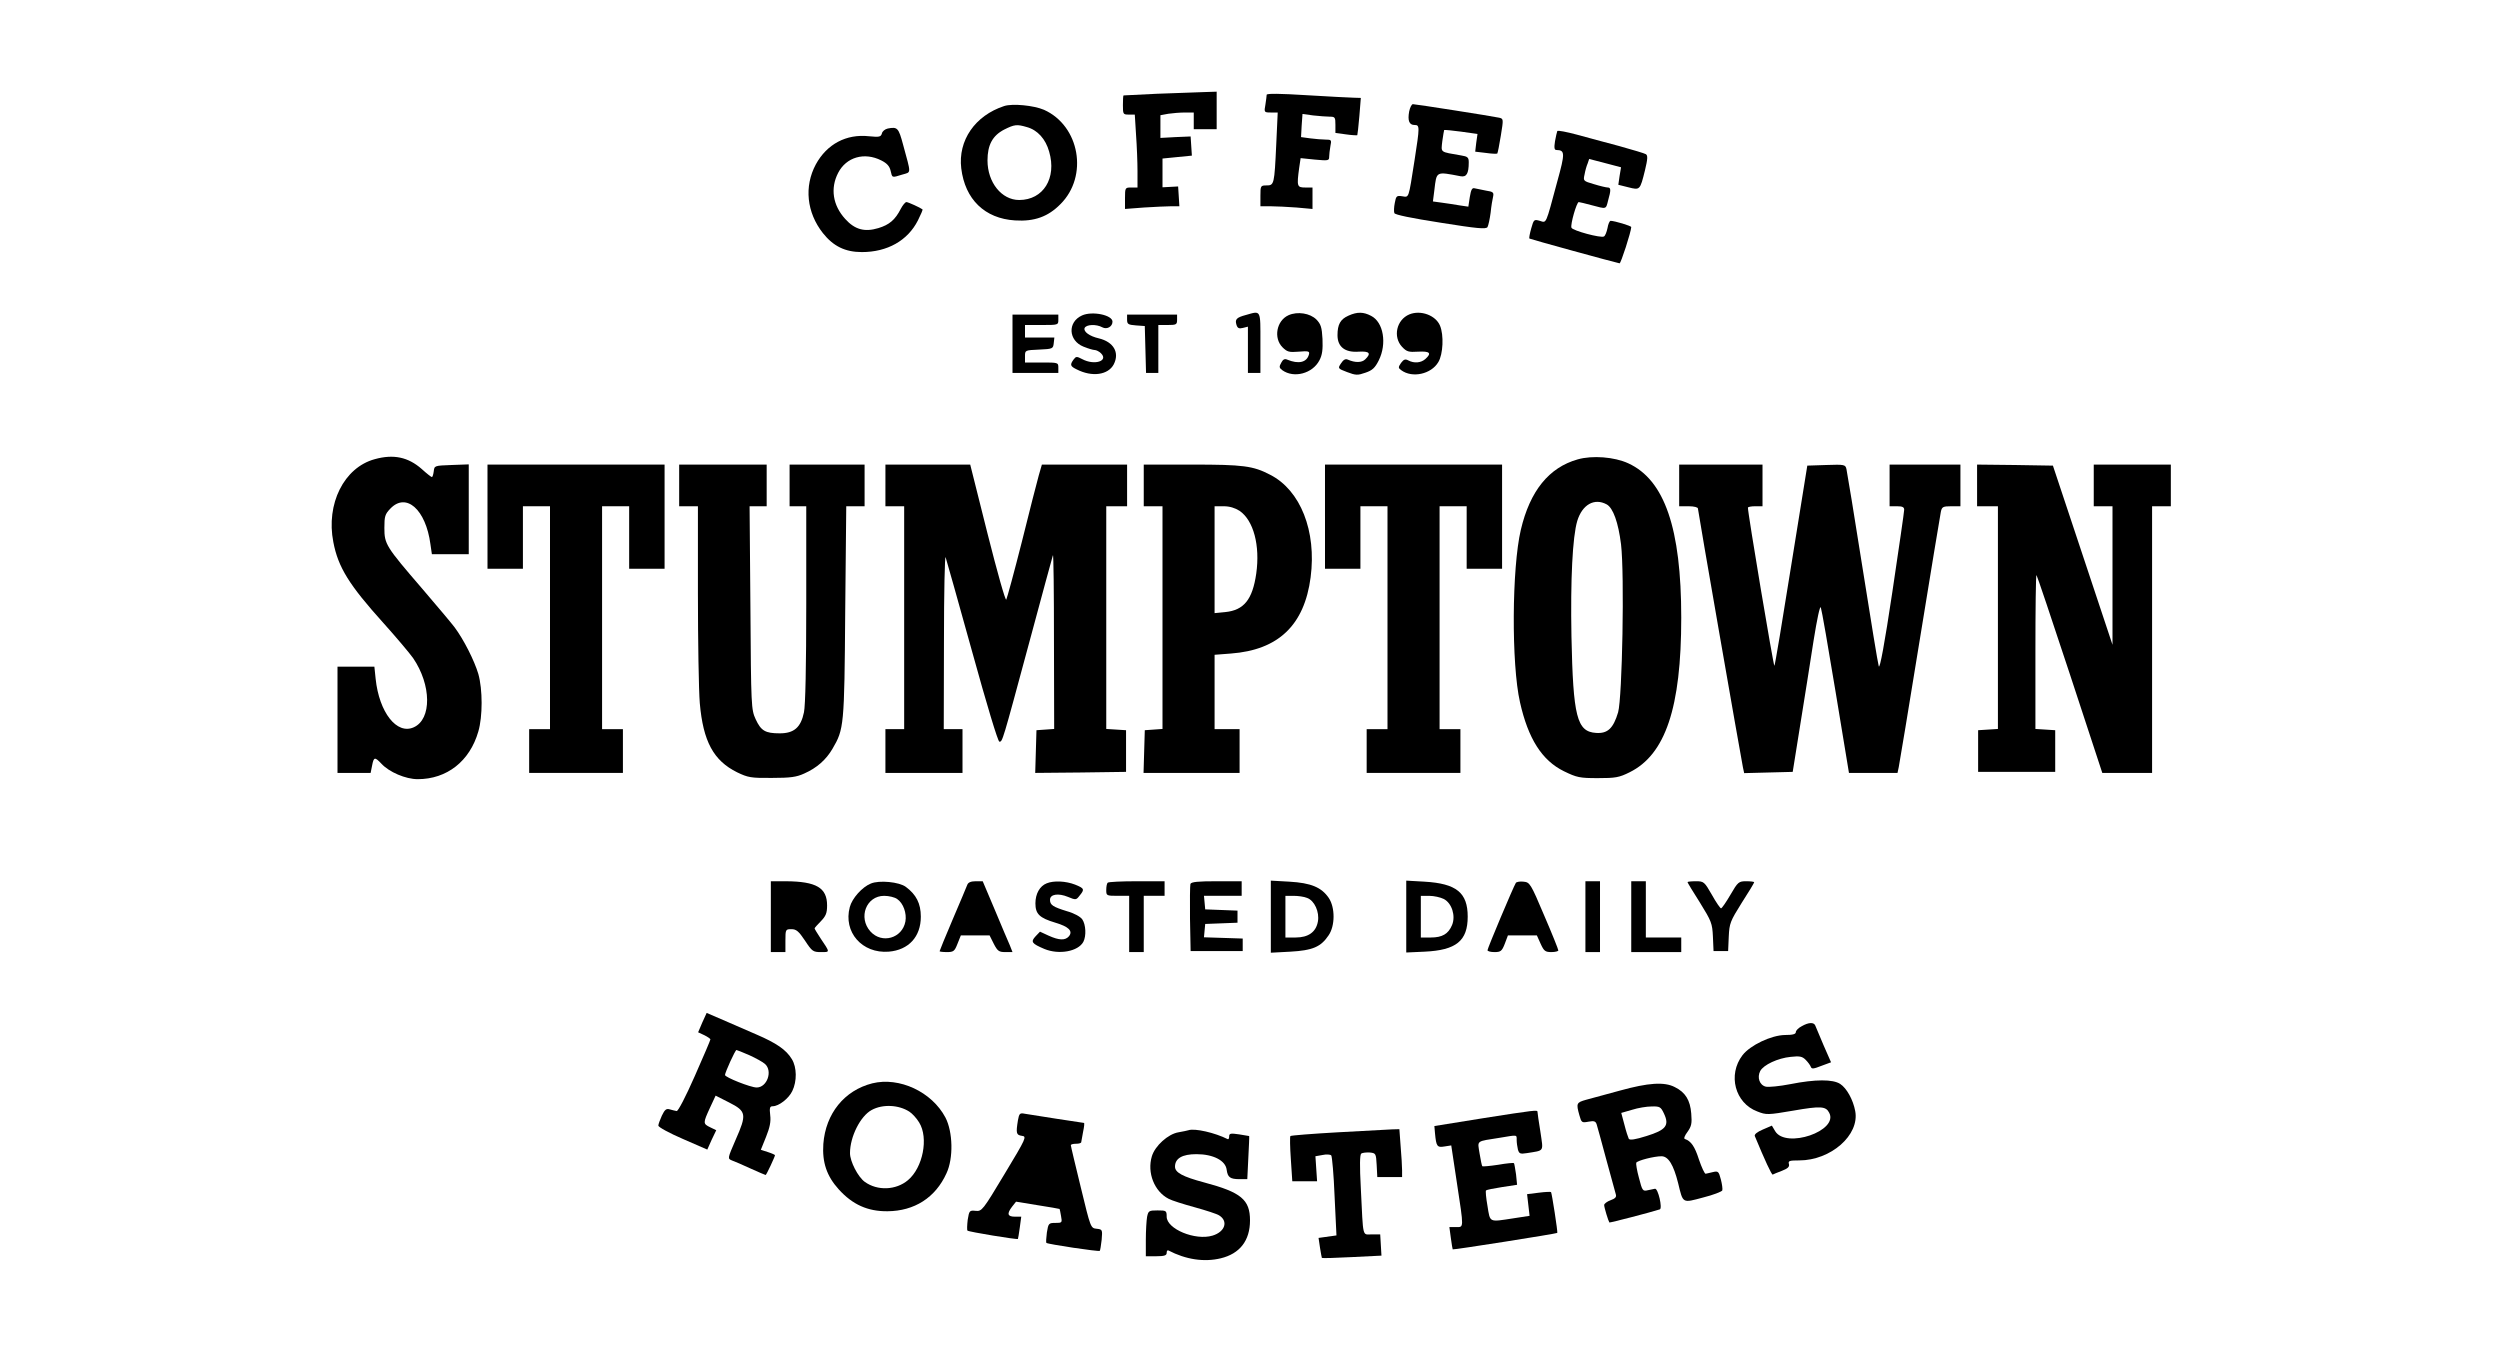 <?xml version="1.0" standalone="no"?>
<!DOCTYPE svg PUBLIC "-//W3C//DTD SVG 20010904//EN"
 "http://www.w3.org/TR/2001/REC-SVG-20010904/DTD/svg10.dtd">
<svg version="1.0" xmlns="http://www.w3.org/2000/svg"
 width="1200pt" height="650pt" viewBox="0 0 1200 650"
 preserveAspectRatio="xMidYMid meet">
<g transform="translate(0,650) scale(0.1,-0.1)"
fill="#000000" stroke="none">
<path d="M5555 6050 c-88 -4 -161 -8 -162 -8 -2 -1 -3 -22 -3 -47 0 -43 1 -45
28 -45 l29 0 6 -97 c4 -54 7 -133 7 -175 l0 -78 -30 0 c-29 0 -30 -1 -30 -51
l0 -52 92 7 c50 3 109 6 130 6 l39 0 -3 48 -3 47 -37 -2 -38 -2 0 69 0 69 70
7 71 7 -3 46 -3 46 -72 -3 -73 -4 0 55 0 54 38 7 c20 3 56 6 80 6 l42 0 0 -40
0 -40 55 0 55 0 0 90 0 90 -62 -2 c-35 -1 -135 -5 -223 -8z"/>
<path d="M6080 6045 c0 -5 -3 -27 -6 -47 -7 -37 -6 -38 26 -38 l33 0 -7 -152
c-9 -194 -10 -198 -47 -198 -28 0 -29 -2 -29 -50 l0 -50 48 0 c27 0 83 -3 125
-6 l77 -7 0 52 0 51 -35 0 c-39 0 -41 5 -29 94 l7 47 68 -7 c65 -6 69 -5 69
13 0 11 3 35 6 52 6 29 5 31 -23 31 -17 0 -50 3 -74 6 l-44 6 3 55 4 56 51 -7
c29 -3 64 -6 80 -6 25 0 27 -3 27 -39 l0 -39 51 -7 c27 -4 52 -5 54 -4 1 2 6
43 10 92 l7 87 -33 1 c-19 0 -121 6 -226 12 -128 8 -193 9 -193 2z"/>
<path d="M4820 5991 c-140 -46 -222 -165 -206 -299 18 -149 113 -241 258 -250
93 -6 159 18 218 78 135 134 93 376 -79 453 -49 21 -151 31 -191 18z m109
-101 c51 -14 90 -57 107 -118 37 -127 -28 -232 -144 -232 -84 0 -152 84 -152
190 0 74 24 119 80 148 50 25 61 26 109 12z"/>
<path d="M6764 5965 c-8 -44 0 -65 26 -65 25 0 25 -7 0 -168 -30 -191 -26
-179 -60 -174 -26 4 -29 1 -35 -32 -4 -20 -5 -42 -2 -49 3 -8 81 -24 222 -46
175 -28 218 -32 225 -21 4 7 11 38 15 69 3 31 9 66 12 78 4 19 0 23 -34 28
-21 4 -45 9 -54 11 -13 4 -18 -6 -24 -42 l-7 -46 -41 6 c-23 4 -62 10 -85 13
l-44 6 7 55 c11 91 6 89 126 66 28 -5 39 12 39 67 0 23 -5 28 -37 33 -103 18
-96 12 -90 68 4 28 8 52 9 54 2 1 39 -2 82 -8 l78 -11 -6 -42 -5 -43 51 -6
c27 -4 52 -5 55 -3 2 3 10 41 17 86 13 80 13 81 -8 86 -31 7 -401 65 -414 65
-6 0 -14 -16 -18 -35z"/>
<path d="M4261 5883 c-13 -3 -26 -13 -28 -24 -5 -16 -12 -18 -62 -13 -109 12
-202 -38 -255 -135 -57 -106 -44 -231 34 -330 50 -63 107 -91 187 -91 122 0
220 55 269 152 14 28 24 51 22 53 -10 8 -69 35 -77 35 -6 0 -18 -15 -27 -32
-27 -53 -55 -77 -108 -93 -66 -20 -113 -7 -159 44 -60 66 -72 147 -34 221 39
76 126 101 207 60 28 -14 40 -28 45 -50 8 -34 5 -34 56 -18 44 13 43 -1 4 143
-22 82 -27 87 -74 78z"/>
<path d="M7475 5871 c-2 -5 -7 -27 -11 -49 -5 -32 -3 -42 7 -42 41 -1 42 -14
4 -151 -57 -212 -51 -199 -84 -189 -28 8 -29 6 -41 -36 -7 -25 -11 -46 -9 -49
4 -3 407 -114 433 -119 6 -1 55 150 56 174 0 6 -81 30 -99 30 -5 0 -12 -16
-15 -35 -4 -19 -11 -37 -17 -40 -14 -9 -151 28 -156 42 -6 15 25 123 35 123 4
0 32 -7 62 -15 72 -19 68 -21 79 23 14 49 14 62 -2 62 -7 0 -37 7 -66 16 -52
15 -52 16 -45 47 3 18 10 42 15 53 l7 21 77 -20 76 -20 -7 -42 -6 -42 48 -12
c56 -14 56 -15 80 82 13 54 14 71 4 77 -6 4 -64 21 -128 39 -65 17 -156 42
-204 55 -49 13 -90 21 -93 17z"/>
<path d="M5194 4986 c-71 -32 -66 -121 7 -150 22 -9 46 -16 53 -16 8 0 22 -7
31 -16 37 -37 -32 -59 -90 -28 -27 14 -30 14 -42 -2 -18 -25 -16 -32 15 -47
74 -38 151 -27 178 24 29 57 -1 108 -72 125 -44 10 -74 32 -68 49 7 18 56 20
85 4 22 -12 49 3 49 27 0 32 -97 52 -146 30z"/>
<path d="M5980 4988 c-45 -12 -53 -21 -45 -47 5 -16 12 -20 31 -15 l24 6 0
-111 0 -111 30 0 30 0 0 145 c0 161 4 154 -70 133z"/>
<path d="M6185 4987 c-58 -26 -73 -110 -29 -154 22 -22 32 -25 78 -21 47 4 53
2 49 -13 -10 -39 -50 -48 -105 -25 -11 5 -20 1 -28 -15 -11 -19 -10 -25 5 -36
56 -40 145 -16 178 47 14 26 17 52 15 103 -3 56 -8 71 -29 93 -31 31 -91 40
-134 21z"/>
<path d="M6473 4985 c-39 -17 -53 -42 -53 -94 0 -56 36 -84 102 -79 52 3 61
-8 31 -37 -16 -16 -48 -17 -84 -1 -11 5 -21 -1 -32 -18 -16 -24 -16 -25 29
-42 42 -16 51 -16 88 -3 33 11 46 23 64 59 40 80 23 184 -37 214 -36 19 -66
20 -108 1z"/>
<path d="M6765 4991 c-62 -26 -80 -108 -35 -156 22 -23 31 -26 77 -23 57 3 66
-7 35 -35 -21 -19 -54 -22 -82 -7 -15 8 -22 5 -35 -12 -14 -21 -14 -24 1 -35
53 -39 144 -19 178 39 23 38 27 130 8 175 -21 50 -93 76 -147 54z"/>
<path d="M4860 4850 l0 -140 110 0 110 0 0 25 c0 25 -1 25 -80 25 l-80 0 0 30
c0 29 0 29 68 32 65 3 67 4 70 31 l3 27 -70 0 -71 0 0 30 0 30 80 0 c79 0 80
0 80 25 l0 25 -110 0 -110 0 0 -140z"/>
<path d="M5410 4966 c0 -22 5 -25 43 -28 l42 -3 3 -112 3 -113 29 0 30 0 0
115 0 115 45 0 c41 0 45 2 45 25 l0 25 -120 0 -120 0 0 -24z"/>
<path d="M1799 4296 c-148 -40 -235 -215 -199 -398 23 -121 76 -206 240 -388
62 -69 126 -145 143 -169 88 -129 90 -293 3 -332 -81 -37 -166 71 -183 233
l-6 58 -88 0 -89 0 0 -255 0 -255 80 0 79 0 7 35 c8 42 13 43 45 9 37 -40 116
-74 174 -74 140 0 250 86 291 229 21 72 21 201 0 276 -19 64 -70 165 -114 224
-15 20 -85 103 -156 186 -174 202 -181 213 -181 291 0 56 3 66 29 93 76 79
170 -5 192 -171 l7 -48 88 0 89 0 0 215 0 216 -82 -3 c-82 -3 -83 -3 -86 -30
-2 -16 -6 -28 -9 -28 -3 0 -25 17 -49 39 -65 57 -135 72 -225 47z"/>
<path d="M7573 4295 c-138 -39 -229 -151 -273 -338 -43 -182 -46 -644 -4 -828
39 -174 105 -279 211 -331 62 -30 75 -33 163 -33 84 0 102 3 152 28 172 85
248 310 248 742 0 429 -80 661 -254 741 -67 31 -173 39 -243 19z m139 -216
c31 -17 56 -87 69 -192 17 -144 6 -734 -14 -806 -23 -77 -50 -103 -106 -99
-92 6 -110 77 -118 463 -5 273 5 478 28 555 24 78 82 111 141 79z"/>
<path d="M2340 4020 l0 -250 85 0 85 0 0 150 0 150 65 0 65 0 0 -535 0 -535
-50 0 -50 0 0 -105 0 -105 225 0 225 0 0 105 0 105 -50 0 -50 0 0 535 0 535
65 0 65 0 0 -150 0 -150 85 0 85 0 0 250 0 250 -425 0 -425 0 0 -250z"/>
<path d="M3260 4170 l0 -100 45 0 45 0 0 -417 c0 -230 4 -468 9 -528 16 -184
66 -276 179 -332 52 -25 66 -28 167 -27 89 0 118 4 155 21 61 27 105 66 136
119 55 94 57 108 61 657 l5 507 44 0 44 0 0 100 0 100 -180 0 -180 0 0 -100 0
-100 40 0 40 0 0 -470 c0 -295 -4 -488 -11 -519 -15 -73 -48 -101 -116 -101
-70 0 -90 12 -116 68 -21 46 -22 60 -25 535 l-4 487 41 0 41 0 0 100 0 100
-210 0 -210 0 0 -100z"/>
<path d="M4250 4170 l0 -100 45 0 45 0 0 -535 0 -535 -45 0 -45 0 0 -105 0
-105 185 0 185 0 0 105 0 105 -45 0 -45 0 1 423 c0 232 4 413 8 402 4 -11 61
-215 127 -452 71 -257 124 -433 131 -433 15 0 13 -7 143 475 61 226 112 415
114 420 3 6 5 -180 5 -412 l1 -422 -42 -3 -43 -3 -3 -103 -3 -102 218 2 218 3
0 100 0 100 -47 3 -48 3 0 535 0 534 50 0 50 0 0 100 0 100 -204 0 -205 0 -15
-52 c-8 -29 -45 -172 -81 -318 -37 -146 -71 -271 -75 -278 -4 -8 -43 131 -90
317 l-83 331 -203 0 -204 0 0 -100z"/>
<path d="M5490 4170 l0 -100 45 0 45 0 0 -534 0 -535 -42 -3 -43 -3 -3 -102
-3 -103 231 0 230 0 0 105 0 105 -60 0 -60 0 0 179 0 178 78 6 c228 17 353
136 383 366 29 222 -49 418 -194 492 -82 43 -130 49 -374 49 l-233 0 0 -100z
m460 -122 c67 -46 99 -166 80 -301 -18 -125 -59 -176 -149 -185 l-51 -5 0 257
0 256 44 0 c28 0 54 -8 76 -22z"/>
<path d="M6360 4020 l0 -250 85 0 85 0 0 150 0 150 65 0 65 0 0 -535 0 -535
-50 0 -50 0 0 -105 0 -105 225 0 225 0 0 105 0 105 -50 0 -50 0 0 535 0 535
65 0 65 0 0 -150 0 -150 85 0 85 0 0 250 0 250 -425 0 -425 0 0 -250z"/>
<path d="M8060 4170 l0 -100 45 0 c27 0 45 -5 45 -11 0 -11 204 -1182 216
-1242 l6 -28 116 3 117 3 36 225 c20 124 49 306 64 404 17 106 31 172 35 160
4 -10 36 -193 71 -406 l64 -388 117 0 116 0 6 28 c3 15 49 290 101 612 52 322
98 597 101 613 5 24 10 27 50 27 l44 0 0 100 0 100 -170 0 -170 0 0 -100 0
-100 35 0 c27 0 35 -4 35 -17 0 -10 -26 -188 -57 -396 -37 -247 -60 -371 -65
-355 -4 12 -39 226 -78 473 -39 248 -74 460 -77 473 -5 22 -9 23 -97 20 l-91
-3 -77 -478 c-42 -264 -78 -481 -81 -483 -4 -4 -128 736 -127 759 0 4 16 7 35
7 l35 0 0 100 0 100 -200 0 -200 0 0 -100z"/>
<path d="M9490 4170 l0 -100 50 0 50 0 0 -534 0 -535 -47 -3 -48 -3 0 -100 0
-100 185 0 185 0 0 100 0 100 -47 3 -48 3 0 370 c0 203 2 369 5 369 2 0 74
-214 160 -475 l156 -475 119 0 120 0 0 640 0 640 45 0 45 0 0 100 0 100 -185
0 -185 0 0 -100 0 -100 45 0 45 0 0 -332 0 -333 -143 430 -143 430 -182 3
-182 2 0 -100z"/>
<path d="M3700 2100 l0 -170 35 0 35 0 0 55 c0 54 1 55 29 55 23 0 35 -10 65
-55 34 -52 39 -55 77 -55 44 0 44 -3 -3 67 -15 23 -28 44 -28 47 0 2 14 18 30
34 24 25 30 39 30 76 0 85 -52 115 -197 116 l-73 0 0 -170z"/>
<path d="M4180 2259 c-42 -17 -90 -71 -101 -113 -32 -120 59 -224 187 -214 96
8 154 72 154 168 0 63 -22 106 -72 143 -32 24 -128 33 -168 16z m126 -74 c30
-20 47 -69 40 -108 -15 -81 -113 -109 -168 -48 -60 67 -20 171 66 171 23 0 51
-7 62 -15z"/>
<path d="M4643 2253 c-4 -10 -35 -85 -70 -166 -35 -82 -63 -151 -63 -153 0 -2
16 -4 35 -4 32 0 37 4 51 40 l16 40 69 0 69 0 20 -40 c18 -35 25 -40 55 -40
l35 0 -13 33 c-8 17 -40 94 -72 170 l-58 137 -34 0 c-23 0 -36 -6 -40 -17z"/>
<path d="M5024 2260 c-33 -13 -54 -50 -54 -96 0 -51 19 -70 96 -93 64 -19 85
-40 65 -65 -18 -21 -47 -20 -98 3 l-41 19 -21 -22 c-25 -27 -19 -35 42 -61 70
-29 162 -12 187 34 15 29 12 83 -5 108 -9 13 -40 30 -73 39 -68 21 -82 30 -82
55 0 27 40 33 86 14 38 -16 40 -15 56 6 25 30 23 35 -22 53 -44 17 -102 20
-136 6z"/>
<path d="M5317 2263 c-4 -3 -7 -19 -7 -35 0 -27 1 -28 55 -28 l55 0 0 -135 0
-135 35 0 35 0 0 135 0 135 50 0 50 0 0 35 0 35 -133 0 c-74 0 -137 -3 -140
-7z"/>
<path d="M5714 2257 c-2 -7 -3 -82 -2 -167 l3 -155 125 0 125 0 0 30 0 30 -93
3 -93 3 3 32 3 32 78 3 77 3 0 29 0 29 -77 3 -78 3 -3 33 -3 32 90 0 91 0 0
35 0 35 -120 0 c-89 0 -122 -3 -126 -13z"/>
<path d="M6100 2100 l0 -173 94 5 c107 6 146 23 183 78 32 46 32 134 1 180
-35 51 -85 72 -189 78 l-89 5 0 -173z m174 90 c36 -13 60 -68 52 -113 -9 -51
-46 -77 -107 -77 l-49 0 0 100 0 100 39 0 c22 0 51 -4 65 -10z"/>
<path d="M6750 2100 l0 -172 88 4 c152 7 207 52 207 168 0 115 -54 159 -207
168 l-88 5 0 -173z m180 85 c39 -20 58 -81 40 -125 -18 -43 -47 -60 -102 -60
l-48 0 0 100 0 100 40 0 c23 0 54 -7 70 -15z"/>
<path d="M7276 2262 c-12 -19 -136 -314 -136 -323 0 -5 15 -9 33 -9 30 0 36 4
50 40 l15 40 70 0 69 0 18 -40 c16 -35 22 -40 52 -40 18 0 33 4 33 8 0 5 -30
80 -68 168 -65 154 -69 159 -99 162 -17 2 -34 -1 -37 -6z"/>
<path d="M7610 2100 l0 -170 35 0 35 0 0 170 0 170 -35 0 -35 0 0 -170z"/>
<path d="M7830 2100 l0 -170 120 0 120 0 0 35 0 35 -85 0 -85 0 0 135 0 135
-35 0 -35 0 0 -170z"/>
<path d="M8100 2266 c0 -3 27 -47 60 -99 55 -89 59 -99 62 -163 l3 -69 35 0
35 0 3 69 c3 64 7 74 62 162 33 51 60 96 60 99 0 3 -17 5 -38 5 -36 0 -40 -3
-76 -65 -21 -36 -41 -65 -45 -65 -4 0 -24 29 -44 65 -36 63 -39 65 -77 65 -22
0 -40 -2 -40 -4z"/>
<path d="M3371 1592 l-20 -47 30 -14 c16 -8 29 -17 29 -20 0 -4 -34 -83 -75
-176 -44 -100 -80 -169 -87 -168 -7 1 -22 5 -33 8 -17 5 -24 -1 -38 -30 -9
-20 -17 -41 -17 -48 0 -7 53 -36 118 -64 l117 -51 21 47 22 46 -29 14 c-35 17
-35 20 -1 94 l27 58 65 -33 c83 -42 85 -57 31 -179 -39 -90 -39 -90 -18 -99
12 -4 53 -22 90 -39 38 -17 70 -31 72 -31 4 0 45 89 45 95 0 2 -15 9 -34 15
l-34 11 25 62 c18 45 24 73 20 104 -4 35 -2 43 12 43 29 0 77 37 94 73 23 47
22 114 -2 153 -27 45 -74 77 -169 118 -45 20 -118 51 -161 70 l-79 34 -21 -46z
m226 -157 c31 -14 65 -33 75 -42 38 -34 10 -113 -40 -113 -29 0 -152 49 -152
60 0 12 49 120 55 120 2 0 30 -11 62 -25z"/>
<path d="M8648 1574 c-16 -8 -28 -21 -28 -28 0 -10 -15 -14 -52 -14 -66 -1
-167 -49 -204 -97 -72 -94 -36 -230 71 -270 43 -17 50 -17 173 4 132 23 156
21 172 -10 47 -87 -207 -174 -259 -89 l-16 27 -44 -19 c-26 -11 -41 -23 -38
-31 48 -116 81 -187 86 -185 3 2 23 10 44 18 28 11 37 19 34 32 -5 16 2 18 49
18 152 0 291 122 269 237 -10 54 -41 110 -72 130 -35 23 -119 23 -240 -1 -51
-10 -104 -15 -117 -12 -30 7 -43 44 -27 75 16 30 85 62 146 68 44 5 56 2 72
-14 11 -11 22 -26 25 -34 4 -11 13 -10 51 5 l46 17 -36 82 c-19 45 -37 88 -40
95 -7 16 -32 15 -65 -4z"/>
<path d="M4187 1300 c-134 -34 -224 -145 -235 -291 -6 -88 16 -154 74 -218 66
-73 139 -106 234 -105 129 1 230 65 283 182 34 72 31 199 -5 268 -65 123 -221
196 -351 164z m178 -136 c14 -9 35 -32 47 -52 46 -74 18 -217 -54 -277 -57
-48 -146 -52 -207 -8 -33 24 -71 98 -71 138 0 79 50 178 104 207 53 29 130 25
181 -8z"/>
<path d="M7775 1265 c-66 -18 -139 -38 -162 -44 -46 -13 -48 -17 -32 -74 10
-36 12 -37 44 -31 27 5 34 2 39 -13 3 -10 24 -85 46 -168 22 -82 43 -158 46
-168 4 -13 -3 -20 -25 -28 -17 -6 -31 -17 -31 -23 0 -12 20 -77 25 -84 2 -2
199 49 242 63 14 4 -8 101 -23 99 -5 -1 -20 -4 -34 -7 -25 -6 -27 -3 -43 59
-10 36 -15 69 -13 73 7 11 86 31 121 31 33 0 58 -41 80 -129 24 -99 19 -96
120 -69 48 12 89 28 92 34 2 7 -1 30 -7 53 -10 38 -13 41 -38 35 -15 -4 -31
-7 -35 -8 -5 0 -19 30 -32 68 -20 63 -38 89 -68 99 -6 2 0 17 13 34 19 27 22
40 18 88 -5 64 -28 102 -79 127 -50 26 -127 21 -264 -17z m212 -110 c27 -57
10 -79 -84 -108 -54 -17 -80 -21 -85 -13 -3 6 -13 36 -21 68 l-15 56 52 15
c28 9 70 16 94 16 39 1 44 -2 59 -34z"/>
<path d="M7115 1132 l-230 -37 3 -35 c6 -63 10 -69 46 -63 l32 5 27 -179 c34
-223 34 -213 -4 -213 l-32 0 7 -52 c4 -29 8 -54 9 -55 3 -3 498 75 502 79 3 3
-26 191 -30 196 -2 2 -28 1 -59 -3 l-56 -7 6 -52 6 -52 -78 -12 c-118 -18
-111 -22 -124 59 -7 39 -10 73 -7 75 3 3 38 10 77 16 l72 11 -5 50 c-4 27 -8
51 -10 54 -2 2 -37 -1 -76 -8 -40 -6 -74 -9 -76 -7 -2 2 -8 30 -13 61 -10 65
-20 57 99 76 84 14 79 15 79 -11 0 -13 3 -33 6 -46 6 -20 11 -22 43 -17 86 14
79 4 65 102 -8 49 -14 91 -14 96 0 10 -10 9 -265 -31z"/>
<path d="M4886 1122 c-10 -62 -8 -70 19 -74 24 -3 22 -9 -83 -183 -105 -175
-109 -180 -139 -177 -29 3 -31 1 -38 -43 -3 -26 -4 -49 -1 -52 6 -6 238 -44
242 -40 1 1 5 26 9 55 l7 52 -31 0 c-35 0 -39 14 -13 48 l19 24 104 -17 c57
-9 104 -17 105 -18 1 -1 4 -17 7 -34 6 -32 5 -33 -27 -33 -32 0 -34 -2 -41
-46 -3 -25 -5 -48 -2 -50 6 -6 251 -43 256 -38 2 2 6 26 9 53 4 48 4 50 -24
53 -29 3 -29 4 -76 198 -26 107 -48 198 -48 203 0 4 11 7 25 7 14 0 25 3 25 8
1 4 5 26 9 50 5 23 7 42 4 42 -4 0 -249 38 -284 44 -24 5 -27 1 -33 -32z"/>
<path d="M5705 1075 c-5 -2 -27 -6 -48 -10 -50 -8 -113 -65 -128 -115 -24 -79
12 -169 80 -204 14 -8 71 -26 126 -41 54 -15 107 -32 117 -39 45 -28 28 -79
-32 -97 -83 -25 -220 32 -220 91 0 29 -2 30 -44 30 -41 0 -44 -2 -50 -31 -3
-17 -6 -67 -6 -110 l0 -79 50 0 c39 0 50 4 50 16 0 9 3 14 8 12 84 -44 172
-57 251 -38 92 22 141 85 141 182 0 100 -43 135 -219 182 -105 28 -141 48
-141 76 0 40 35 60 103 60 81 0 140 -31 145 -75 5 -36 16 -45 63 -45 l36 0 5
103 c3 56 5 103 4 104 0 0 -22 4 -48 8 -41 6 -48 5 -48 -10 0 -9 -3 -15 -7
-13 -61 31 -158 53 -188 43z"/>
<path d="M6422 1065 c-123 -7 -225 -15 -228 -18 -3 -3 -2 -53 2 -111 l7 -106
60 0 59 0 -4 60 -4 60 34 6 c18 4 37 3 42 -2 4 -5 12 -93 16 -196 l9 -188 -43
-6 -43 -6 7 -47 c4 -25 8 -47 9 -49 2 -2 67 0 145 4 l141 7 -3 51 -3 51 -40 0
c-47 0 -41 -23 -53 220 -6 112 -5 162 2 168 6 4 25 6 41 5 29 -3 30 -5 33 -60
l3 -58 59 0 60 0 0 33 c0 17 -3 69 -7 115 l-6 82 -36 -1 c-20 -1 -136 -7 -259
-14z"/>
</g>
</svg>
